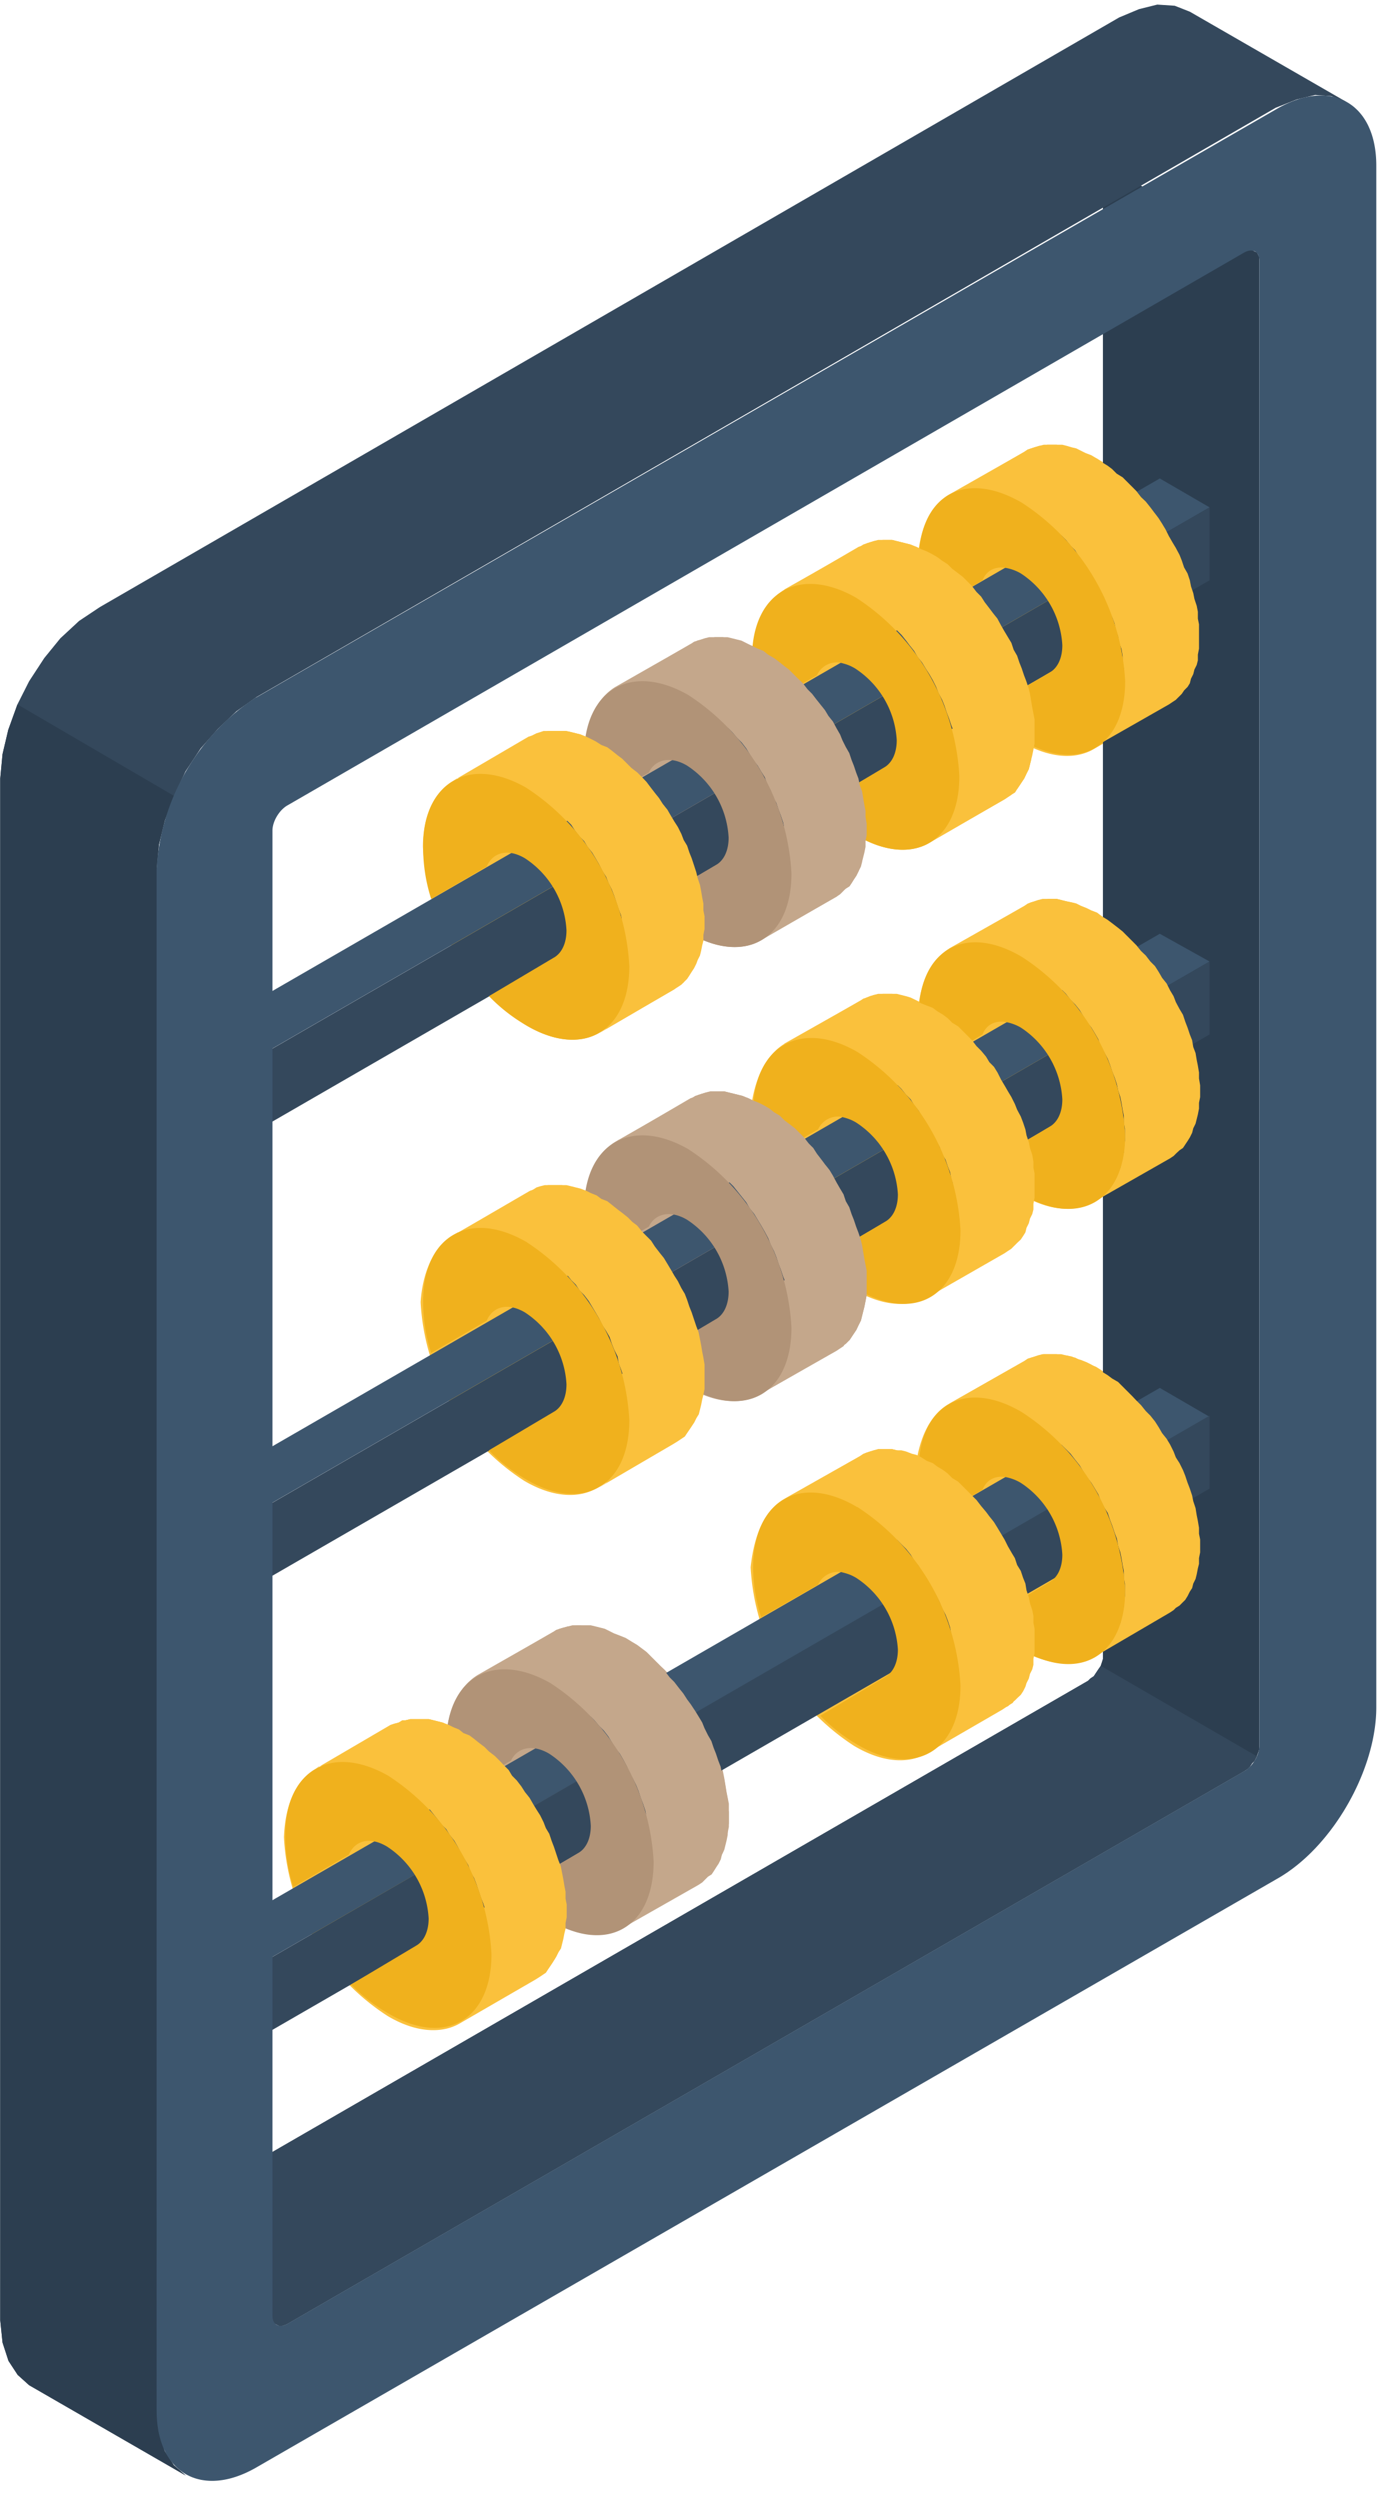 <svg xmlns="http://www.w3.org/2000/svg" xmlns:xlink="http://www.w3.org/1999/xlink" width="61" height="109" viewBox="0 0 61 109"><defs><path id="1uo5a" d="M322.82 3629.03l3.28-1.87.15-.1.15-.05.16-.05.2-.05.2-.05h.8l.21.05.2.05.2.05.2.1.2.1.26.1.25.1.26.16.25.15.2.15.2.15.2.2.2.2.2.2.21.2.2.21.2.2.2.26.2.25.16.25.15.25.15.26.15.25.16.25.15.25.15.26.15.25.1.25.1.3.1.3.1.3.1.31.06.3.05.3.05.31.05.25.05.26v1.01l-.05.25-.05.25-.05.2-.05.2-.05.2-.1.21-.1.2-.1.15-.1.15-.1.16-.16.15-.15.1-.15.1-.16.1-3.23 1.87c-.8.5-1.97.45-3.23-.3a9.9 9.9 0 0 1-4.5-7.78c.06-1.31.56-2.32 1.37-2.83z"/><path id="1uo5b" d="M315.8 3633.12l3.28-1.87.15-.1.15-.05.16-.05.15-.05.2-.05h.8l.21.05.2.05.2.05.2.1.2.1.21.1.25.16.25.15.26.15.2.15.2.15.2.2.2.2.2.2.21.21.2.2.2.2.2.26.2.25.21.25.15.25.15.26.15.25.16.25.15.25.15.26.1.25.1.3.1.3.1.3.1.31.1.3.06.3.05.31.05.3.05.3.05.26v1.01l-.05.25-.05.25-.05.2-.05.2-.06.21-.1.2-.1.2-.1.16-.1.15-.1.15-.1.15-.15.1-.15.1-.16.1-3.23 1.87c-.8.5-1.97.46-3.23-.3a9.9 9.9 0 0 1-4.5-7.78c.06-1.51.56-2.52 1.42-2.98z"/><path id="1uo5c" d="M343.37 3617.21l3.29-1.87.15-.1.15-.05.15-.05.15-.05.2-.05h.81l.2.05.2.05.21.05.2.1.2.1.26.1.25.1.25.16.2.15.2.15.2.15.2.2.21.2.2.2.2.21.2.2.2.2.21.26.2.25.16.25.15.25.15.26.15.25.15.25.15.25.15.26.1.25.1.25.1.3.1.3.1.31.11.3.05.3.05.31.05.3.05.3.05.26v1.01l-.05.25-.05.25-.05.2-.05.2-.05.21-.1.2-.1.2-.1.16-.1.15-.1.15-.1.15-.16.1-.15.1-.15.1-3.23 1.87c-.81.5-1.97.46-3.24-.3a9.9 9.9 0 0 1-4.49-7.78c.15-1.41.66-2.42 1.46-2.88z"/><path id="1uo5d" d="M336.2 3621.35l3.29-1.86.15-.1.15-.06.15-.05.15-.05.2-.05h.61l.2.05.2.05.2.05.2.05.21.1.2.1.2.1.26.1.25.16.2.15.2.15.2.15.2.2.2.2.21.21.2.2.2.2.2.2.2.26.21.25.2.25.15.26.16.25.15.25.15.25.15.26.15.25.1.25.1.3.1.3.1.31.1.3.1.3.06.31.05.3.05.3.05.3.05.26v1.01l-.05.25-.05.26-.05.2-.05.2-.05.2-.1.2-.1.2-.1.16-.1.15-.1.15-.1.15-.16.1-.15.1-.15.1-3.23 1.87c-.81.51-1.97.46-3.24-.3a9.9 9.9 0 0 1-4.5-7.78c.16-1.51.66-2.52 1.47-2.98z"/><path id="1uo5e" d="M328.88 3605.75l3.28-1.87.15-.1.16-.05.15-.05.15-.05.2-.05H333.57l.2.05.21.05.2.05.2.05.2.1.2.1.26.1.25.1.26.15.25.16.2.15.2.15.2.2.2.2.2.2.21.2.2.2.2.21.2.25.2.26.16.25.15.25.15.25.16.26.15.25.15.25.15.25.15.26.1.25.1.3.1.3.1.3.1.31.06.3.05.3.05.3.05.31.05.25v1.02l-.05.25-.05.25-.05.2-.05.2-.05.2-.1.2-.1.21-.1.15-.1.15-.1.15-.16.16-.15.1-.15.1-.15.1-3.24 1.87c-.8.5-1.97.45-3.23-.3a9.9 9.9 0 0 1-4.5-7.78c.06-1.42.56-2.43 1.42-2.93z"/><path id="1uo5f" d="M321.8 3609.84l3.3-1.87.14-.1.15-.05.16-.05.15-.05.2-.05H326.5l.2.05.21.05.2.05.2.05.2.1.2.1.21.1.25.15.26.16.2.15.2.15.2.15.2.2.2.2.2.2.2.2.21.21.2.2.2.25.2.26.2.25.16.25.15.25.15.26.16.25.15.25.15.25.1.26.1.25.1.3.1.3.1.3.1.31.06.3.05.3.05.31.05.25.05.26v1.01l-.05.25-.05.25-.05.2-.05.2-.06.2-.1.2-.1.21-.1.15-.1.15-.1.16-.1.15-.15.1-.15.1-.16.1-3.23 1.87c-.8.5-1.97.45-3.23-.3a9.9 9.9 0 0 1-4.5-7.78c.1-1.47.66-2.48 1.47-2.93z"/><path id="1uo5g" d="M343.37 3597.36l3.29-1.86.15-.1.15-.06.15-.05.15-.05.2-.05H348.08l.2.05.2.05.2.05.21.05.2.1.2.1.26.1.25.1.25.16.2.15.2.15.2.15.2.2.21.2.2.21.2.2.2.2.2.2.21.26.2.25.16.25.15.26.15.25.15.25.15.25.15.26.15.25.1.25.1.25.1.3.1.31.1.3.21.36.05.3.05.3.05.3.05.3.05.26v1.01l-.05.25-.05.26-.05.2-.05.2-.05.15-.1.2-.1.2-.1.16-.1.15-.1.15-.1.15-.16.1-.15.1-.15.1-3.23 1.87c-.81.5-1.97.46-3.23-.3a9.9 9.9 0 0 1-4.5-7.78c.05-1.41.56-2.42 1.36-2.93z"/><path id="1uo5h" d="M336.2 3601.5l3.29-1.86.15-.1.15-.05.15-.06.15-.05.2-.05h.81l.2.05.2.05.2.06.21.1.2.1.2.1.26.1.25.15.2.15.2.15.2.16.2.2.2.2.21.2.2.2.2.2.2.26.2.25.21.25.2.26.15.25.16.25.15.25.15.26.15.25.15.25.1.25.1.26.1.3.1.3.1.3.1.3.06.31.05.3.05.3.05.31.05.25v1.01l-.05.26-.05.25-.05.2-.05.2-.05.2-.1.2-.1.2-.1.16-.1.15-.1.15-.1.15-.16.1-.15.1-.15.1-3.23 1.88c-.81.5-1.97.45-3.24-.3a9.9 9.9 0 0 1-4.5-7.79c.16-1.41.66-2.42 1.47-2.92z"/><path id="1uo5i" d="M343.37 3577.57l3.29-1.87.15-.1.15-.05.15-.05.2-.06.2-.05h.81l.2.05.2.06.21.05.2.1.2.1.26.1.25.15.25.15.25.15.2.15.2.16.21.2.2.2.2.2.2.2.2.2.21.2.2.26.2.25.2.26.16.25.15.25.15.25.15.26.15.25.16.25.05.35.1.26.1.3.1.3.1.3.1.3.05.31.05.3.05.3.05.26.05.25v1.01l-.05.26-.05.25-.05.2-.05.2-.05.2-.1.2-.1.2-.1.16-.1.15-.1.15-.1.15-.16.1-.15.1-.15.1-3.23 1.88c-.81.5-1.97.45-3.23-.3a9.9 9.9 0 0 1-4.5-7.78c.05-1.47.56-2.48 1.36-2.98z"/><path id="1uo5j" d="M336.2 3581.7l3.29-1.86.15-.1.15-.05.15-.05.15-.05.2-.05h.61l.2.05.2.05.2.05.2.05.21.1.2.1.25.1.26.1.25.15.25.15.2.16.2.15.2.2.21.2.2.2.2.2.2.2.2.21.21.25.2.25.15.26.16.25.15.25.15.26.15.25.15.25.15.25.1.26.1.25.1.3.1.3.1.3.1.31.06.3.05.3.05.3.05.31.05.25v1.01l-.05.26-.05.25v.2l-.05.2-.05.2-.1.2-.1.21-.1.15-.1.15-.1.15-.1.16-.16.1-.15.1-.15.1-3.23 1.87c-.81.5-1.97.45-3.24-.3a9.9 9.9 0 0 1-4.5-7.78c0-1.42.56-2.43 1.37-2.93z"/><path id="1uo5k" d="M328.83 3585.95l3.28-1.87.15-.1.15-.05.16-.05.15-.05.2-.05h.8l.21.05.2.05.2.05.2.1.2.1.21.1.25.15.26.16.2.15.2.15.2.15.2.2.2.2.2.2.2.2.21.21.2.2.2.25.2.26.21.25.15.25.15.25.15.26.16.25.15.25.15.26.1.25.1.25.1.3.1.3.1.3.1.31.06.3.05.3.05.31.05.25.05.26v1.01l-.05.25-.05.25-.05.2.1.26-.05.2-.1.2-.1.2-.1.15-.1.16-.1.15-.16.1-.15.1-.15.1-.1.15-3.24 1.87c-.8.5-1.97.45-3.23-.3a9.9 9.9 0 0 1-4.5-7.78c0-1.41.51-2.43 1.32-2.93z"/><path id="1uo5l" d="M321.8 3590.04l3.3-1.87.14-.1.15-.05.16-.05.15-.05.2-.05h.8l.21.05.2.05.2.05.2.1.2.1.21.1.25.1.26.16.2.15.2.15.2.15.2.2.2.2.2.2.2.2.21.21.2.2.2.26.2.25.16.25.15.25.15.26.15.25.15.25.16.25.15.26.1.25.1.3.1.3.1.3.1.31.1.3.05.3.05.3.06.31.05.3.05.26v1.01l-.05.25-.05.25-.06.2-.05.2-.05.2-.1.21-.1.2-.1.15-.1.16-.1.15v.1l-.15.1-.15.1-.1.1-3.24 1.87c-.8.5-1.97.45-3.23-.3a9.9 9.9 0 0 1-4.5-7.78c0-1.41.51-2.42 1.37-2.88z"/><path id="1uo5m" d="M356.7 3566.96l-6.81-3.94.1.05.05.1.05.1V3628.32l-.05.16-.05.15-.1.15-.1.15-.1.15-.15.1-.1.1-41.72 24.1-.15.04-.1.06h-.1l-.1-.06 6.81 3.94.1.05h.1l.16-.05.1-.05 41.71-24.09.15-.1.1-.1.1-.15.1-.1.1-.2.06-.16.05-.15V3567.21l-.05-.1-.05-.1z"/><path id="1uo5n" d="M350 3628.63l-.11.15-.1.15-.1.15-.15.1-.1.1-41.72 24.1-.15.04-.1.06h-.1l-.1-.06 6.81 3.94.1.05h.1l.16-.05.1-.05 41.71-24.09.15-.1.1-.1.1-.15.1-.1.1-.2z"/><path id="1uo5o" d="M310.1 3663.93l-6.83-3.94-.5-.45-.4-.61-.26-.8-.1-.97v-67.22l.1-1.06.25-1.06.4-1.11.51-1.01.66-1.01.7-.86.82-.76.9-.6 44.45-25.71.86-.36.8-.2.76.05.66.26 6.82 3.93-.66-.25-.7-.05-.81.2-.91.36-44.45 25.7-.86.61-.8.76-.76.86-.66 1-.5 1.07-.4 1.06-.26 1.06-.1 1.06v67.22l.1.96.25.8.4.62z"/><path id="1uo5p" d="M310.1 3663.93l-6.83-3.94-.5-.45-.4-.61-.26-.8-.1-.97v-67.22l.1-1.06.25-1.06.4-1.11 6.83 3.99-.4 1.06-.26 1.06-.1 1.06v67.22l.1.96.25.8.4.62z"/><path id="1uo5q" d="M311.7 3602.97l-2.16-1.26 43.03-24.85 2.17 1.26z"/><path id="1uo5r" d="M311.7 3606.15l-2.16-1.26v-3.18l2.17 1.26z"/><path id="1uo5s" d="M311.7 3625.95l-2.16-1.26v-3.13l2.17 1.2z"/><path id="1uo5t" d="M311.7 3622.77l-2.16-1.21 43.03-24.85 2.17 1.21z"/><path id="1uo5u" d="M311.7 3645.75l-2.16-1.26v-3.14l2.17 1.22z"/><path id="1uo5v" d="M311.7 3642.57l-2.16-1.22 43.03-24.84 2.17 1.26z"/><path id="1uo5w" d="M354.74 3620.9l-43.03 24.85v-3.18l43.03-24.85zm0-19.8c-18.84 10.91-21.26 12.27-43.03 24.85v-3.18l43.03-24.85zm-43.03 1.87l43.03-24.85v3.18c-18.84 10.86-21.26 12.28-43.03 24.85z"/><path id="1uo5x" d="M356.91 3632.11v-64.75c0-.4-.3-.55-.66-.35l-41.71 24.1c-.36.2-.66.7-.66 1.1v64.75c0 .4.3.56.66.35l41.71-24.09c.36-.2.66-.7.66-1.1zm-43.74-45.7l44.5-25.66c2.37-1.37 4.34-.25 4.34 2.47v67.22c0 2.73-1.92 6.12-4.34 7.48l-44.5 25.66c-2.37 1.36-4.34.25-4.34-2.48v-67.22a9.61 9.61 0 0 1 4.34-7.48z"/><path id="1uo5y" d="M343.37 3577.62l3.29-1.92.15-.1.15-.05.15-.05.2-.06h.16l.2-.05h.4l.2.05.2.06.2.05.26.05.2.1.2.1.26.1.25.1.2.15.25.15.2.15.2.2.26.16.2.2.2.2.2.2.2.26.21.2.2.25.15.2.2.26.16.25.15.25.15.3.15.26.15.25.16.3.1.25.1.3.15.26.1.3.05.26.1.3.05.25.1.3.05.26v.3l.05.25v1.06l-.05.26v.25l-.05.2-.1.2-.05.2-.1.2-.05.2-.1.16-.15.15-.1.15-.1.1-.16.16-.15.1-.15.1-3.28 1.87.15-.1.15-.1.15-.1.1-.16.1-.15.16-.15.1-.15.05-.15.1-.2.05-.2.1-.21.05-.25v-.2l.05-.26v-1.06l-.05-.3v-.25l-.05-.3-.1-.26-.05-.3-.1-.25-.05-.3-.1-.26-.16-.3-.1-.26-.1-.3-.15-.25-.15-.3-.15-.26-.15-.25-.16-.25-.15-.25-.2-.26-.15-.25-.2-.2-.2-.25-.2-.2-.2-.2-.21-.21-.2-.2-.26-.2-.2-.16-.2-.15-.25-.15-.2-.15-.26-.15-.25-.1-.2-.1-.2-.05-.26-.1-.2-.06-.2-.05h-.8l-.16.05h-.2l-.15.1-.15.06z"/><path id="1uo5z" d="M346.56 3577.92a9.9 9.9 0 0 1 4.5 7.78c0 2.88-2.03 4.04-4.5 2.57a7.76 7.76 0 0 1-1.62-1.26l2.88-1.72c.3-.2.5-.6.5-1.16a4 4 0 0 0-1.81-3.13 2 2 0 0 0-.71-.25c-.46-.05-.8.15-.96.55l-2.43 1.47a7.11 7.11 0 0 1-.35-2.27c0-2.88 1.97-4.05 4.5-2.58z"/><path id="1uo5A" d="M336.15 3581.76l3.29-1.92.15-.05.2-.1.15-.05.2-.05h.15l.2-.05H340.9l.2.05.2.05.2.05.2.05.26.1.2.1.25.1.2.1.26.15.2.15.25.16.2.2.2.15.26.2.2.2.2.2.2.26.2.2.16.25.2.26.15.2.2.25.16.3.15.26.15.25.15.25.1.3.15.26.1.3.1.25.1.3.1.26.1.3.06.25.05.3.05.3.05.26.05.25v1.06l-.05.26-.05.25-.05.2-.05.2-.05.2-.1.2-.1.21-.1.15-.1.15-.1.15-.16.1-.1.16-.15.1-.15.1-3.28 1.87.15-.1.15-.1.1-.1.15-.16.1-.1.1-.2.1-.15.1-.15.1-.2.06-.2.05-.2.05-.26.05-.2.05-.26v-1.06l-.05-.25-.05-.3-.05-.25-.05-.3-.05-.31-.1-.25-.1-.3-.1-.26-.1-.3-.1-.25-.16-.3-.1-.26-.15-.3-.15-.26-.16-.25-.15-.25-.2-.25-.15-.26-.2-.25-.15-.2-.2-.25-.2-.2-.21-.2-.2-.2-.25-.21-.2-.2-.2-.15-.26-.16-.2-.15-.26-.15-.2-.15-.25-.1-.2-.1-.25-.05-.2-.1-.2-.05h-.21l-.2-.06H337.02l-.16.06-.2.05-.15.05-.2.05z"/><path id="1uo5B" d="M339.33 3582.06a9.9 9.9 0 0 1 4.5 7.78c0 2.88-2.02 4.04-4.5 2.57a7.4 7.4 0 0 1-1.61-1.26l2.88-1.72c.3-.2.5-.6.5-1.16a4 4 0 0 0-1.82-3.13c-.25-.15-.45-.2-.65-.25a.95.95 0 0 0-1.01.55l-2.48 1.42a7.11 7.11 0 0 1-.35-2.27c.05-2.78 2.07-3.94 4.54-2.53z"/><path id="1uo5C" d="M328.83 3586l3.28-1.92.15-.05.15-.1.2-.05.16-.05h.2l.2-.05h.35l.2.05.21.05.25.05.2.05.2.1.26.1.2.1.25.1.2.16.26.15.2.15.25.2.2.15.2.2.2.2.21.2.2.26.2.2.2.26.2.25.16.2.15.25.2.25.16.3.15.26.1.25.15.3.15.26.1.3.1.25.1.3.1.26.06.3.1.26.05.3.05.3.05.25v.26l.05.3v.5l-.05.26v.25l-.05.25-.05.2-.05.2-.1.2-.05.21-.1.2-.1.15-.1.16-.1.15-.16.1-.15.15-.1.1-.15.1-3.29 1.87.15-.1.1-.1.16-.1.1-.15.15-.1.1-.2.1-.16.1-.15.05-.2.1-.2.05-.2.05-.26.06-.2v-.25l.05-.26v-.55l-.05-.25v-.26l-.06-.3-.05-.25-.05-.3-.1-.3-.05-.26-.1-.3-.1-.26-.1-.3-.15-.25-.1-.3-.15-.26-.1-.3-.16-.25-.15-.26-.2-.25-.15-.25-.15-.25-.2-.26-.2-.2-.21-.25-.2-.2-.2-.2-.2-.2-.2-.2-.21-.21-.25-.15-.2-.15-.26-.16-.2-.15-.25-.15-.2-.1-.26-.1-.2-.05-.2-.1-.25-.05-.2-.05h-.76l-.2.05-.16.05-.2.05-.15.05z"/><path id="1uo5D" d="M332.01 3586.3a9.9 9.9 0 0 1 4.5 7.78c0 2.88-2.02 4.04-4.5 2.58a7.4 7.4 0 0 1-1.62-1.27l2.88-1.71c.3-.2.5-.6.5-1.16a4 4 0 0 0-1.81-3.14c-.76-.45-1.41-.25-1.67.3l-2.47 1.42a7.11 7.11 0 0 1-.35-2.27c.05-2.78 2.07-3.94 4.54-2.53z"/><path id="1uo5E" d="M321.76 3590.04l3.28-1.92.15-.05.2-.1.16-.05.15-.05H326.66l.25.05.2.05.2.05.26.1.2.1.2.1.25.16.26.1.2.15.25.2.2.15.2.2.2.2.26.2.2.2.2.21.15.2.2.26.2.25.16.25.2.25.15.26.15.25.16.25.15.3.1.26.15.25.1.3.1.25.1.3.1.31.06.25.1.3.05.26.05.3.05.25v.3l.05.26v.55l-.05.26v.25l-.05.2-.05.25-.05.2-.1.2-.06.16-.1.2-.1.15-.1.16-.1.15-.15.15-.1.1-.15.1-.16.1-3.28 1.92.15-.1.16-.1.1-.15.15-.1.1-.16.1-.15.1-.2.1-.15.05-.2.1-.2.05-.2.05-.2.05-.26v-.25l.06-.26v-.5l-.06-.3v-.26l-.05-.3-.05-.25-.05-.3-.1-.26-.05-.3-.1-.25-.1-.3-.1-.3-.1-.26-.15-.3-.1-.26-.16-.25-.15-.3-.15-.26-.15-.25-.2-.25-.15-.25-.2-.2-.2-.26-.16-.25-.2-.2-.2-.2-.26-.2-.2-.2-.2-.16-.2-.2-.26-.15-.2-.15-.25-.16-.25-.1-.2-.15-.26-.05-.2-.1-.2-.05-.2-.05-.26-.05-.2-.05h-.55l-.2.05-.16.05-.15.05-.2.05z"/><path id="1uo5F" d="M324.94 3590.34a9.9 9.9 0 0 1 4.5 7.78c0 2.88-2.03 4.04-4.5 2.58a7.4 7.4 0 0 1-1.62-1.27l2.88-1.71c.3-.2.5-.6.5-1.16a4 4 0 0 0-1.81-3.14c-.76-.45-1.41-.25-1.67.36l-2.42 1.41a7.33 7.33 0 0 1-.35-2.27c0-2.83 2.02-3.99 4.49-2.58z"/><path id="1uo5G" d="M343.37 3597.41l3.29-1.91.15-.1.15-.06.2-.05.15-.05h.2l.2-.05h.36l.2.05.2.05.26.05.2.05.2.1.25.1.2.1.26.1.2.16.25.15.2.15.26.2.2.16.2.2.2.2.2.2.2.25.21.2.2.26.2.2.16.25.15.26.2.25.15.3.15.25.1.26.16.3.15.25.1.3.1.26.1.3.1.25.05.3.1.26.05.3.05.25.05.3v.26l.05.3v.51l-.05.25v.25l-.05.26-.05.2-.05.2-.1.2-.05.2-.1.2-.1.16-.1.15-.1.15-.15.1-.16.15-.1.1-.15.1-3.28 1.87.15-.1.1-.1.15-.1.15-.15.1-.15.1-.15.1-.16.1-.15.06-.2.1-.2.05-.2.05-.26.05-.2v-.25l.05-.25v-.55l-.05-.26v-.3l-.05-.26-.05-.3-.05-.25-.1-.3-.05-.26-.1-.3-.1-.25-.1-.3-.1-.26-.16-.3-.15-.25-.1-.3-.15-.26-.15-.25-.2-.25-.16-.26-.15-.25-.2-.25-.2-.2-.2-.26-.2-.2-.2-.2-.21-.2-.2-.2-.2-.2-.26-.16-.2-.15-.25-.15-.2-.15-.26-.15-.2-.1-.25-.1-.2-.06-.2-.1-.26-.05-.2-.05h-.75l-.2.05-.16.05-.2.05-.15.05z"/><path id="1uo5H" d="M346.56 3597.72a9.9 9.9 0 0 1 4.5 7.78c0 2.87-2.03 4.04-4.5 2.57a7.4 7.4 0 0 1-1.62-1.26l2.88-1.72c.3-.2.5-.6.5-1.16a4 4 0 0 0-1.81-3.13 2 2 0 0 0-.71-.25c-.46-.05-.8.15-.96.55l-2.43 1.47a7.11 7.11 0 0 1-.35-2.28c0-2.88 2.02-4.04 4.5-2.57z"/><path id="1uo5I" d="M336.2 3601.56l3.29-1.92.15-.05.15-.1.15-.06.2-.05h.15l.2-.05H340.9l.2.05.2.05.2.06.26.05.2.1.2.1.25.1.26.1.2.15.25.15.2.15.2.2.26.16.2.2.2.2.2.2.2.26.2.2.21.25.15.25.2.2.16.26.15.3.15.25.15.26.15.25.15.3.1.25.16.3.1.26.1.3.05.26.1.3.05.25.1.3.05.3v.26l.05.25v1.06l-.05.26v.25l-.05.2-.1.2-.05.2-.1.2-.05.2-.1.16-.1.15-.16.15-.1.1-.15.15-.15.1-.15.1-3.28 1.88.15-.1.15-.1.15-.1.1-.16.15-.1.1-.15.1-.2.06-.16.1-.2.05-.2.1-.2.05-.25v-.2l.05-.26v-1.06l-.05-.25v-.3l-.05-.26-.1-.3-.05-.3-.1-.26-.05-.3-.1-.25-.1-.3-.16-.26-.1-.3-.15-.25-.15-.25-.15-.3-.16-.26-.15-.25-.15-.26-.2-.25-.15-.25-.2-.2-.2-.25-.2-.2-.21-.2-.2-.21-.2-.2-.26-.2-.2-.16-.2-.15-.25-.15-.2-.15-.26-.15-.25-.1-.2-.1-.2-.06-.26-.1-.2-.05h-.2l-.2-.05h-.56l-.2.05-.2.05-.15.05-.16.05z"/><path id="1uo5J" d="M339.38 3601.86a9.9 9.9 0 0 1 4.5 7.78c0 2.88-2.02 4.04-4.5 2.57a9.34 9.34 0 0 1-1.61-1.26l2.88-1.72c.3-.2.5-.6.5-1.16a4 4 0 0 0-1.82-3.13c-.25-.15-.45-.2-.65-.25a.95.95 0 0 0-1.01.55l-2.48 1.42a7.11 7.11 0 0 1-.35-2.28c.05-2.77 2.07-3.94 4.54-2.52z"/><path id="1uo5K" d="M328.83 3605.8l3.28-1.92.15-.05.2-.1.16-.05.2-.05h.15l.2-.05h.4l.2.05.21.05.2.05.2.05.26.1.2.1.25.1.2.1.26.15.2.16.25.15.2.2.2.15.26.2.2.2.2.2.2.26.2.2.16.25.2.26.15.2.2.25.15.25.16.3.15.26.15.25.1.3.15.26.1.3.1.25.1.3.1.26.1.3.06.25.05.3.05.3.05.26.05.25v1.06l-.05.26-.05.25-.05.2-.05.2-.05.2-.1.2-.1.21-.1.15-.1.15-.1.15-.16.1-.1.16-.15.1-.15.1-3.29 1.87.15-.1.16-.1.1-.1.15-.16.1-.1.1-.2.1-.15.1-.15.1-.2.05-.2.05-.2.05-.26.06-.2.05-.26v-1.06l-.05-.25-.06-.3-.05-.25-.05-.3-.05-.31-.1-.25-.1-.3-.1-.26-.1-.3-.1-.25-.15-.3-.1-.26-.16-.3-.15-.26-.15-.25-.15-.25-.2-.25-.15-.26-.2-.25-.16-.2-.2-.25-.2-.2-.2-.2-.2-.2-.26-.21-.2-.2-.2-.15-.25-.16-.2-.15-.26-.15-.2-.15-.25-.1-.2-.1-.26-.05-.2-.1-.2-.05h-.2l-.2-.05H329.68l-.15.05-.2.05-.16.05-.2.05z"/><path id="1uo5L" d="M332.01 3606.1a9.9 9.9 0 0 1 4.5 7.78c0 2.88-2.02 4.04-4.5 2.57a7.4 7.4 0 0 1-1.62-1.26l2.88-1.71c.3-.2.5-.61.5-1.17a4 4 0 0 0-1.81-3.13c-.76-.45-1.41-.25-1.67.3l-2.47 1.42a7.11 7.11 0 0 1-.35-2.27c.05-2.78 2.07-3.94 4.54-2.53z"/><path id="1uo5M" d="M321.8 3609.84l3.3-1.92.14-.05.15-.1.16-.05.2-.05h.95l.21.05.2.05.2.05.26.1.2.1.25.1.2.15.26.1.2.16.25.2.2.15.25.2.2.2.2.15.21.26.2.2.2.2.16.25.2.26.2.25.15.25.15.25.15.26.16.25.15.3.15.25.1.26.1.3.1.25.1.3.1.3.1.26.06.3.05.26.05.3.05.25.05.3v1.07l-.05.25-.05.2-.05.25-.05.2-.05.2-.1.16-.1.2-.1.15-.1.15-.11.16-.1.15-.15.1-.15.1-.16.1-3.28 1.92.15-.1.16-.1.15-.15.1-.1.1-.16.15-.15.05-.2.1-.15.1-.2.05-.2.05-.2.05-.21.05-.25.06-.26v-1.05l-.06-.26-.05-.3-.05-.25-.05-.3-.05-.26-.1-.3-.1-.26-.05-.3-.15-.3-.1-.25-.1-.3-.15-.26-.16-.25-.15-.3-.15-.26-.15-.25-.15-.25-.2-.26-.2-.2-.16-.25-.2-.2-.2-.25-.2-.2-.2-.2-.2-.21-.26-.15-.2-.2-.26-.16-.2-.15-.25-.15-.2-.1-.25-.15-.2-.05-.26-.1-.2-.05-.2-.05-.2-.05-.2-.05H322.61l-.15.05-.2.05-.16.05-.15.05z"/><path id="1uo5N" d="M324.94 3610.14a9.9 9.9 0 0 1 4.5 7.78c0 2.88-2.03 4.04-4.5 2.58a7.4 7.4 0 0 1-1.62-1.27l2.88-1.71c.3-.2.5-.61.5-1.17a4 4 0 0 0-1.81-3.13c-.76-.45-1.41-.25-1.67.36l-2.42 1.41a7.33 7.33 0 0 1-.35-2.27c0-2.83 2.02-4 4.49-2.58z"/><path id="1uo5O" d="M343.37 3617.21l3.29-1.87.15-.1.15-.05.2-.05.15-.05.2-.05h.56l.2.05h.2l.26.05.2.1.2.05.25.1.2.1.26.16.2.15.25.15.2.15.26.15.2.2.2.2.2.2.2.21.2.2.21.26.2.2.2.25.16.25.15.26.2.25.15.25.15.3.1.26.16.25.15.3.1.25.1.3.1.26.1.3.05.25.1.3.05.31.05.25.05.3v.26l.05.25v.56l-.05.25v.25l-.05.2-.05.26-.05.2-.1.2-.05.2-.1.15-.1.2-.1.16-.1.1-.15.15-.16.1-.1.1-.15.1-3.28 1.92.15-.1.1-.1.15-.1.15-.15.1-.15.1-.15.1-.16.1-.2.06-.15.1-.2.05-.25.05-.2.05-.26v-.2l.05-.25v-.56l-.05-.25v-.3l-.05-.26-.05-.3-.05-.25-.1-.3-.05-.3-.1-.26-.1-.3-.1-.26-.1-.3-.16-.25-.15-.3-.1-.26-.15-.25-.15-.25-.2-.26-.16-.25-.15-.25-.2-.25-.2-.26-.2-.2-.2-.2-.2-.25-.21-.2-.2-.16-.2-.2-.26-.2-.2-.15-.25-.15-.2-.1-.26-.16-.2-.1-.25-.1-.2-.1-.2-.05-.26-.05-.2-.05h-.2l-.2-.05h-.15l-.2.05h-.2l-.16.05-.2.05-.15.1z"/><path id="1uo5P" d="M346.56 3617.57a9.9 9.9 0 0 1 4.5 7.77c0 2.88-2.03 4.04-4.5 2.58a7.4 7.4 0 0 1-1.62-1.26l2.88-1.72c.3-.2.5-.6.5-1.16a4 4 0 0 0-1.81-3.13 2 2 0 0 0-.71-.26c-.46-.05-.8.16-.96.56l-2.43 1.41a7.11 7.11 0 0 1-.35-2.27c0-2.83 2.02-3.99 4.5-2.52z"/><path id="1uo5Q" d="M336.2 3621.35l3.29-1.86.15-.1.15-.06.15-.05.2-.05.15-.05h.61l.2.05h.2l.2.05.26.1.2.05.2.1.25.16.26.1.2.15.25.15.2.15.2.2.26.16.2.2.2.2.2.2.2.2.2.26.21.25.15.2.2.25.16.26.15.25.15.25.15.3.15.26.15.25.1.3.16.26.1.3.1.25.05.3.1.3.05.26.1.3.05.25v.3l.05.26v1.06l-.05.25v.26l-.05.2-.1.2-.05.2-.1.2-.05.16-.1.2-.1.15-.16.15-.1.1-.15.1-.15.15-.15.05-3.28 1.92.15-.1.15-.1.15-.1.1-.15.15-.15.1-.15.1-.16.06-.2.1-.15.05-.2.1-.25.05-.2v-.26l.05-.2v-1.06l-.05-.3v-.26l-.05-.3-.1-.25-.05-.3-.1-.26-.05-.3-.1-.3-.1-.26-.16-.3-.1-.25-.15-.3-.15-.26-.15-.25-.16-.25-.15-.25-.15-.26-.2-.25-.15-.25-.2-.25-.2-.2-.2-.2-.21-.26-.2-.2-.2-.15-.26-.2-.2-.16-.2-.2-.25-.15-.2-.1-.26-.15-.25-.1-.2-.1-.2-.1-.26-.06-.2-.05-.2-.05h-.2l-.2-.05-.2.05h-.36l-.2.05-.15.05-.16.1z"/><path id="1uo5R" d="M339.38 3621.7a9.9 9.9 0 0 1 4.5 7.79c0 2.87-2.02 4.04-4.5 2.57a7.4 7.4 0 0 1-1.61-1.26l2.88-1.72c.3-.2.5-.6.5-1.16a4 4 0 0 0-1.82-3.13c-.25-.15-.45-.2-.65-.25a.95.95 0 0 0-1.01.55l-2.48 1.42a7.11 7.11 0 0 1-.35-2.28c.05-2.83 2.07-3.99 4.54-2.52z"/><path id="1uo5S" d="M322.82 3629.08l3.28-1.92.15-.05.15-.1.2-.05.16-.05h.2l.2-.05h.15l.2.05h.2l.21.05.25.05.2.05.2.1.26.1.2.1.25.1.2.16.26.15.2.15.25.2.2.15.2.2.2.2.21.2.2.26.2.2.2.26.2.25.16.25.15.2.2.3.16.26.15.25.1.25.15.3.15.26.1.3.1.25.1.3.1.26.06.3.1.26.05.3.05.3.05.25v.3l.05.26v.51l-.05.3v.2l-.05.25-.05.2-.05.2-.1.2-.05.21-.1.2-.1.15-.1.16-.1.15-.16.1-.15.15-.1.1-.15.1-3.29 1.87.15-.1.1-.1.16-.1.15-.15.1-.1.1-.16.1-.2.1-.15.05-.2.1-.2.05-.2.05-.26.06-.2v-.25l.05-.26v-.55l-.05-.25v-.26l-.06-.3-.05-.25-.05-.3-.1-.3-.05-.26-.1-.3-.1-.26-.1-.3-.1-.25-.15-.3-.15-.26-.1-.25-.16-.3-.15-.26-.2-.25-.15-.25-.15-.25-.2-.26-.2-.2-.21-.25-.2-.2-.2-.2-.2-.2-.2-.2-.21-.21-.25-.15-.2-.15-.26-.15-.2-.16-.25-.15-.2-.1-.26-.1-.2-.05-.2-.1-.25-.05h-.2l-.2-.05h-.56l-.2.05-.16.05-.2.05-.15.05z"/><path id="1uo5T" d="M326 3629.38a9.9 9.9 0 0 1 4.5 7.78c0 2.88-2.02 4.04-4.5 2.58a7.4 7.4 0 0 1-1.62-1.26l2.88-1.72c.3-.2.5-.6.5-1.16a4 4 0 0 0-1.81-3.14c-.76-.45-1.41-.25-1.67.3l-2.47 1.42a7.11 7.11 0 0 1-.35-2.27c.05-2.78 2.07-3.94 4.54-2.53z"/><path id="1uo5U" d="M315.75 3633.12l3.28-1.92.15-.05.2-.05.16-.1h.15l.2-.05h.81l.2.05.2.05.2.05.26.1.2.1.25.1.2.16.26.1.2.15.25.2.2.15.2.2.26.2.2.2.2.21.2.2.15.25.2.2.2.26.16.25.2.25.15.26.15.25.16.25.15.3.1.26.15.25.1.3.1.26.1.3.1.3.1.25.06.3.05.26.05.3.05.26v.3l.05.25v.56l-.05.25v.25l-.05.2-.05.26-.05.2-.05.2-.1.15-.1.2-.1.15-.1.16-.11.15-.15.15-.1.1-.15.1-.16.1-3.28 1.92.15-.1.16-.1.1-.15.15-.1.1-.15.1-.16.1-.2.1-.15.1-.2.05-.2.05-.2.05-.2.05-.26v-.25l.06-.26v-.5l-.06-.3v-.26l-.05-.3-.05-.25-.05-.3-.05-.26-.1-.3-.1-.25-.1-.3-.1-.3-.1-.26-.15-.25-.1-.3-.16-.26-.15-.25-.15-.3-.15-.26-.2-.25-.15-.25-.2-.2-.2-.26-.16-.2-.2-.25-.2-.2-.26-.2-.2-.2-.2-.16-.2-.2-.26-.15-.2-.15-.25-.16-.2-.1-.25-.1-.2-.1-.26-.1-.2-.05-.2-.05-.2-.05-.2-.05H316.6l-.2.05-.16.05-.15.05-.2.05z"/><path id="1uo5V" d="M318.93 3633.42a9.9 9.9 0 0 1 4.5 7.78c0 2.88-2.03 4.04-4.5 2.58a7.4 7.4 0 0 1-1.62-1.26l2.88-1.72c.3-.2.5-.6.5-1.16a4 4 0 0 0-1.81-3.13c-.76-.46-1.41-.26-1.67.35l-2.42 1.41a7.33 7.33 0 0 1-.35-2.27c0-2.83 2.02-3.99 4.49-2.58z"/></defs><g><g transform="translate(-302 -3556)"><g><use fill="#c4a78b" xlink:href="#1uo5a"/></g><g><use fill="#fac13c" xlink:href="#1uo5b"/></g><g><use fill="#fac13c" xlink:href="#1uo5c"/></g><g><use fill="#fac13c" xlink:href="#1uo5d"/></g><g><use fill="#c4a78b" xlink:href="#1uo5e"/></g><g><use fill="#fac13c" xlink:href="#1uo5f"/></g><g><use fill="#fac13c" xlink:href="#1uo5g"/></g><g><use fill="#fac13c" xlink:href="#1uo5h"/></g><g><use fill="#fac13c" xlink:href="#1uo5i"/></g><g><use fill="#fac13c" xlink:href="#1uo5j"/></g><g><use fill="#c4a78b" xlink:href="#1uo5k"/></g><g><use fill="#fac13c" xlink:href="#1uo5l"/></g><g><use fill="#2c3e50" xlink:href="#1uo5m"/></g><g><use fill="#34485c" xlink:href="#1uo5n"/></g><g><use fill="#34485c" xlink:href="#1uo5o"/></g><g><use fill="#2c3e50" xlink:href="#1uo5p"/></g><g><use fill="#3d566e" xlink:href="#1uo5q"/></g><g><use fill="#2c3e50" xlink:href="#1uo5r"/></g><g><use fill="#2c3e50" xlink:href="#1uo5s"/></g><g><use fill="#3d566e" xlink:href="#1uo5t"/></g><g><use fill="#2c3e50" xlink:href="#1uo5u"/></g><g><use fill="#3d566e" xlink:href="#1uo5v"/></g><g><use fill="#34485c" xlink:href="#1uo5w"/></g><g><use fill="#3d566e" xlink:href="#1uo5x"/></g><g><use fill="#fac13c" xlink:href="#1uo5y"/></g><g><use fill="#f0b11d" xlink:href="#1uo5z"/></g><g><use fill="#fac13c" xlink:href="#1uo5A"/></g><g><use fill="#f0b11d" xlink:href="#1uo5B"/></g><g><use fill="#c4a78b" xlink:href="#1uo5C"/></g><g><use fill="#b19377" xlink:href="#1uo5D"/></g><g><use fill="#fac13c" xlink:href="#1uo5E"/></g><g><use fill="#f0b11d" xlink:href="#1uo5F"/></g><g><use fill="#fac13c" xlink:href="#1uo5G"/></g><g><use fill="#f0b11d" xlink:href="#1uo5H"/></g><g><use fill="#fac13c" xlink:href="#1uo5I"/></g><g><use fill="#f0b11d" xlink:href="#1uo5J"/></g><g><use fill="#c4a78b" xlink:href="#1uo5K"/></g><g><use fill="#b19377" xlink:href="#1uo5L"/></g><g><use fill="#fac13c" xlink:href="#1uo5M"/></g><g><use fill="#f0b11d" xlink:href="#1uo5N"/></g><g><use fill="#fac13c" xlink:href="#1uo5O"/></g><g><use fill="#f0b11d" xlink:href="#1uo5P"/></g><g><use fill="#fac13c" xlink:href="#1uo5Q"/></g><g><use fill="#f0b11d" xlink:href="#1uo5R"/></g><g><use fill="#c4a78b" xlink:href="#1uo5S"/></g><g><use fill="#b19377" xlink:href="#1uo5T"/></g><g><use fill="#fac13c" xlink:href="#1uo5U"/></g><g><use fill="#f0b11d" xlink:href="#1uo5V"/></g></g></g></svg>